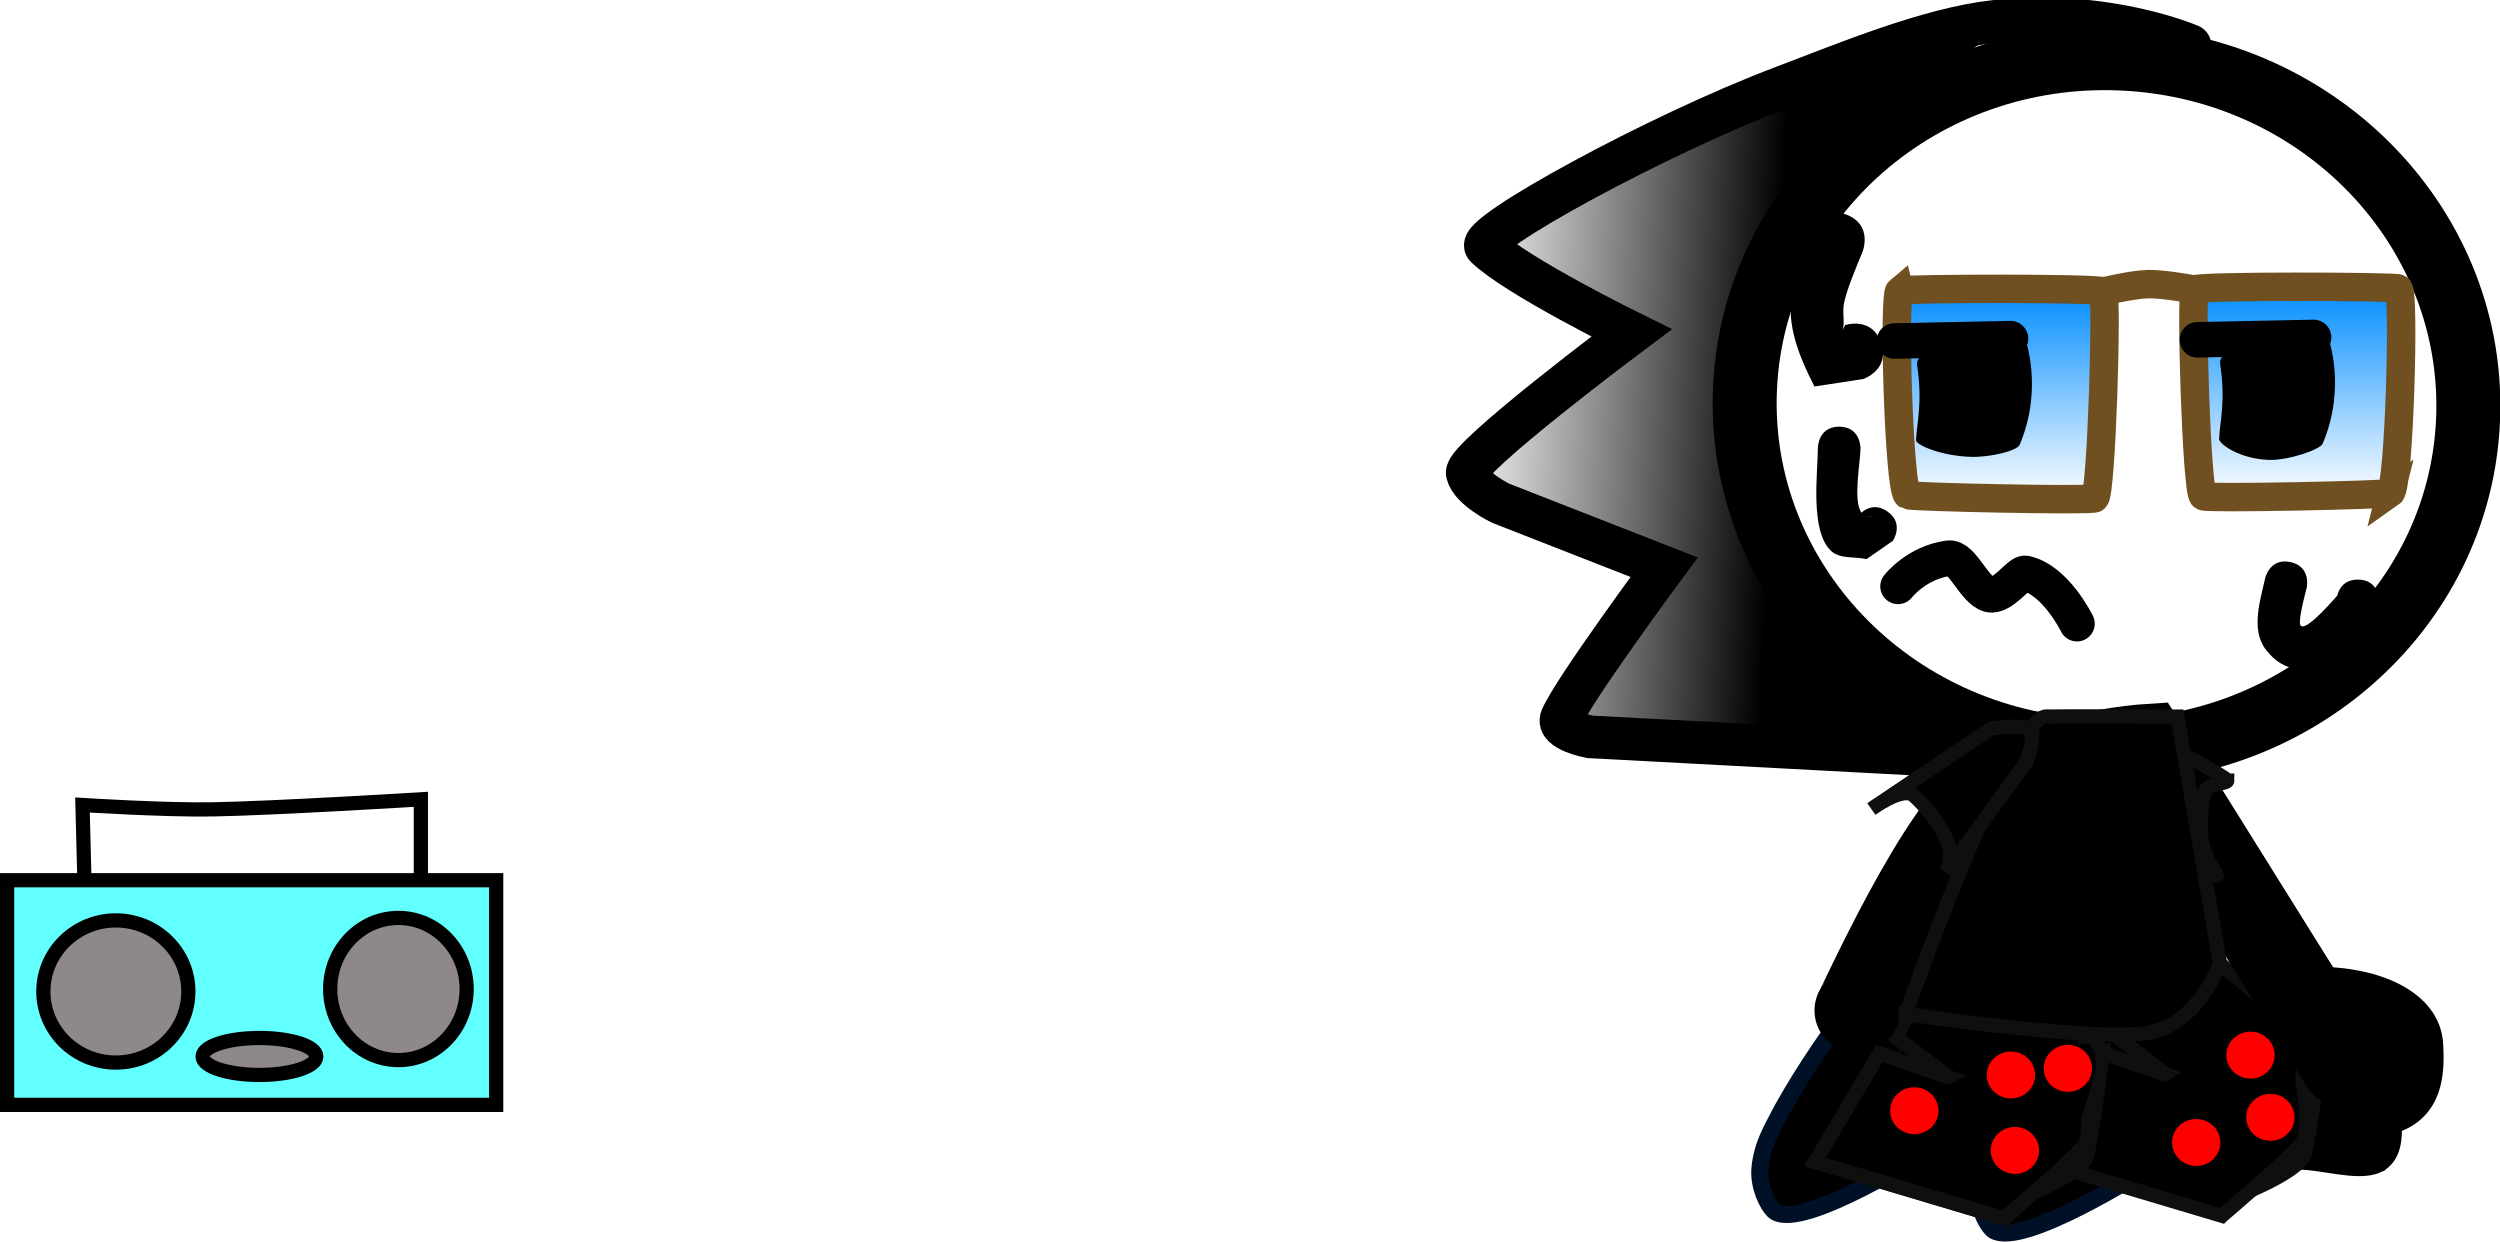 <svg version="1.1" xmlns="http://www.w3.org/2000/svg" xmlns:xlink="http://www.w3.org/1999/xlink" width="175.841" height="87.325" viewBox="0,0,175.841,87.325"><defs><linearGradient x1="347.264" y1="194.173" x2="324.851" y2="193.158" gradientUnits="userSpaceOnUse" id="color-1"><stop offset="0" stop-color="#000000"/><stop offset="1" stop-color="#000000" stop-opacity="0"/></linearGradient><linearGradient x1="373.688" y1="190.25" x2="373.688" y2="192.25" gradientUnits="userSpaceOnUse" id="color-2"><stop offset="0" stop-color="#008cff"/><stop offset="1" stop-color="#008cff" stop-opacity="0"/></linearGradient><linearGradient x1="384.159" y1="182.99" x2="384.159" y2="197.786" gradientUnits="userSpaceOnUse" id="color-3"><stop offset="0" stop-color="#008cff"/><stop offset="1" stop-color="#008cff" stop-opacity="0"/></linearGradient><linearGradient x1="363.296" y1="183.137" x2="363.296" y2="197.933" gradientUnits="userSpaceOnUse" id="color-4"><stop offset="0" stop-color="#008cff"/><stop offset="1" stop-color="#008cff" stop-opacity="0"/></linearGradient></defs><g transform="translate(-222.575,-162.821)"><g stroke-miterlimit="10"><g fill="#000000" stroke="#000000" stroke-width="1.2" stroke-linecap="butt"><path d="M389.769,244.73c-1.397,0.631 -3.975,-0.323 -5.857,-0.24c-2.027,0.089 -3.229,1.159 -4.399,0.49c-0.817,-0.468 -1.044,-1.752 -1.074,-2.432c-0.073,-1.654 2.659,-3.117 6.102,-3.269c3.443,-0.152 6.293,1.066 6.366,2.719c0.033,0.749 0.019,2.208 -1.138,2.731z"/><path d="M391.413,241.756c-1.955,0.862 -6.847,0.266 -6.847,0.266c0,0 -3.05,1.05 -3.121,1.052c-4.529,0.121 -4.706,-2.74 -4.849,-5.996c-0.068,-1.55 0.455,-3.96 1.835,-4.87c1.565,-1.031 3.831,-0.659 6.359,-0.77c4.757,-0.21 8.886,1.573 9.032,4.881c0.064,1.456 0.203,4.287 -2.408,5.438z"/></g><path d="M371.663,230.849c1.846,-0.771 4.962,0.819 6.335,1.751c0.132,0.089 -2.549,2.345 -3.986,5.049c-0.378,0.711 -1.905,3.438 -1.877,4.917c0.035,1.837 1.658,2.409 1.315,2.551c-0.128,0.053 -8.561,5.45 -10.637,4.258c-0.335,-0.193 -1.012,-1.285 -1.095,-2.537c-0.073,-1.095 0.417,-2.358 0.553,-2.66c2.255,-5.025 8.286,-12.866 9.391,-13.328z" fill="#000000" stroke="#001026" stroke-width="1.2" stroke-linecap="butt"/><path d="M356.303,229.546c1.846,-0.771 4.962,0.819 6.335,1.751c0.132,0.089 -2.549,2.345 -3.986,5.049c-0.378,0.711 -1.905,3.438 -1.877,4.917c0.035,1.837 1.658,2.409 1.315,2.551c-0.128,0.053 -8.561,5.45 -10.637,4.258c-0.335,-0.193 -1.012,-1.285 -1.095,-2.537c-0.073,-1.095 0.417,-2.358 0.553,-2.66c2.255,-5.025 8.286,-12.866 9.391,-13.328z" fill="#000000" stroke="#001026" stroke-width="1.2" stroke-linecap="butt"/><path d="M370.499,236.713c0,0 -0.75,6.154 -1.159,7.471c-0.427,1.377 -5.43,3.219 -5.43,3.219c0,0 1.821,-3.194 0.419,-4.747c-1.958,-2.171 -8.349,-6.852 -8.349,-6.852l3.88,-7.99l10.638,8.899z" fill="#000000" stroke="#0f0f0f" stroke-width="1" stroke-linecap="butt"/><path d="M363.537,248.512l-13.291,-3.964l4.524,-7.643c0,0 7.43,2.748 10.321,3.183c2.069,0.312 3.728,-2.969 3.728,-2.969c0,0 1.224,5.189 0.311,6.304c-0.874,1.067 -5.592,5.088 -5.592,5.088z" fill="#000000" stroke="#0f0f0f" stroke-width="1" stroke-linecap="butt"/><path d="M385.826,236.539c0,0 -0.75,6.154 -1.159,7.471c-0.427,1.377 -5.43,3.219 -5.43,3.219c0,0 1.821,-3.194 0.419,-4.747c-1.958,-2.171 -8.349,-6.852 -8.349,-6.852l3.88,-7.99l10.638,8.899z" fill="#000000" stroke="#0f0f0f" stroke-width="1" stroke-linecap="butt"/><path d="M378.863,248.337l-13.291,-3.964l4.524,-7.643c0,0 7.43,2.748 10.321,3.183c2.069,0.312 3.728,-2.969 3.728,-2.969c0,0 1.224,5.189 0.311,6.304c-0.874,1.067 -5.592,5.088 -5.592,5.088z" fill="#000000" stroke="#0f0f0f" stroke-width="1" stroke-linecap="butt"/><path d="M370.499,236.713c0,0 -0.75,6.154 -1.159,7.471c-0.427,1.377 -5.43,3.219 -5.43,3.219c0,0 1.821,-3.194 0.419,-4.747c-1.958,-2.171 -8.349,-6.852 -8.349,-6.852l3.88,-7.99l10.638,8.899z" fill="#000000" stroke="#0f0f0f" stroke-width="1" stroke-linecap="butt"/><path d="M396.166,192.422c-0.608,13.437 -12.485,23.815 -26.528,23.179c-14.043,-0.636 -24.933,-12.044 -24.325,-25.482c0.608,-13.437 12.485,-23.815 26.528,-23.179c14.043,0.636 24.933,12.044 24.325,25.482z" fill="none" stroke="#000000" stroke-width="4.5" stroke-linecap="butt"/><path d="M363.812,216.212l-29.407,-1.565c0,0 -2.387,-0.448 -1.999,-1.333c0.888,-2.029 7.219,-10.597 7.219,-10.597l-11.494,-4.498c0,0 -2.086,-0.999 -2.356,-2.112c-0.251,-1.035 11.554,-9.871 11.554,-9.871c0,0 -8.095,-3.98 -10.243,-6.06c-0.843,-0.817 12.045,-7.892 20.873,-11.224c4.32,-1.631 10.222,-4.114 14.941,-4.631c7.824,-0.858 13.712,1.703 13.712,1.703" fill="none" stroke="#000000" stroke-width="3" stroke-linecap="round"/><path d="M332.538,214.562c0,0 -0.466,-1.426 0.85,-3.302c1.648,-2.349 7.13,-5.355 5.585,-7.789c-2.002,-3.153 -14.619,-3.266 -12.894,-7.039c1.417,-3.098 10.925,-8.137 11.018,-10.206c0.093,-2.065 -4.527,-1.015 -7.019,-3.882c-3.545,-4.077 -1.748,-4.001 -1.748,-4.001c0,0 12.047,-6.935 17.847,-9.121c5.442,-2.052 15.951,-3.619 15.951,-3.619c0,0 -15.541,13.057 -18.035,21.001c-2.764,8.806 13.936,28.177 13.936,28.177z" fill="url(#color-1)" stroke="none" stroke-width="0" stroke-linecap="butt"/><path d="M371.132,232.919l0.986,-15.866" fill="none" stroke="#000000" stroke-width="6" stroke-linecap="round"/><path d="M353.201,233.891c0.223,-0.285 5.915,-13.069 9.6,-15.382c4.398,-2.761 10.659,-3.162 10.659,-3.162l13.932,22.321" fill="none" stroke="#000000" stroke-width="6" stroke-linecap="round"/><path d="M379.236,217.723c0,0.255 -1.492,0.151 -1.638,0.908c-0.169,0.876 -0.379,2.521 -0.065,3.748c0.315,1.232 1.152,2.045 0.937,2.045c-0.939,0 -2.967,-1.918 -2.967,-4.367c0,-2.448 -1.806,-4.967 -0.867,-4.967c0.162,0 4.6,2.42 4.6,2.633z" fill="#000000" stroke="#0f0f0f" stroke-width="1" stroke-linecap="butt"/><path d="M356.614,234.141c0,0 7.346,-20.837 9.857,-20.922c0.737,-0.025 9.257,0.003 9.257,0.003l2.99,17.346c0,0 -1.437,4.119 -4.825,4.853c-3.539,0.766 -17.279,-1.281 -17.279,-1.281z" fill="#000000" stroke="#0f0f0f" stroke-width="1" stroke-linecap="butt"/><path d="M228.531,225.442l-0.154,-6c0,0 5.774,0.364 9.117,0.308c4.331,-0.073 14.682,-0.708 14.682,-0.708v6.6" fill="none" stroke="#000000" stroke-width="1" stroke-linecap="round"/><path d="M223.075,240.533v-15.8h34.4v15.8z" fill="#62ffff" stroke="#000000" stroke-width="1" stroke-linecap="butt"/><path d="M235.824,232.559c0,2.761 -2.283,5 -5.1,5c-2.817,0 -5.1,-2.239 -5.1,-5c0,-2.761 2.283,-5 5.1,-5c2.817,0 5.1,2.239 5.1,5z" fill="#8e8888" stroke="#000000" stroke-width="1" stroke-linecap="butt"/><path d="M255.398,232.384c0,2.761 -2.149,5 -4.8,5c-2.651,0 -4.8,-2.239 -4.8,-5c0,-2.761 2.149,-5 4.8,-5c2.651,0 4.8,2.239 4.8,5z" fill="#8e8888" stroke="#000000" stroke-width="1" stroke-linecap="butt"/><path d="M244.824,237.129c0,0.718 -1.791,1.3 -4,1.3c-2.209,0 -4,-0.582 -4,-1.3c0,-0.718 1.791,-1.3 4,-1.3c2.209,0 4,0.582 4,1.3z" fill="#8e8888" stroke="#000000" stroke-width="1" stroke-linecap="butt"/><path d="M370.404,183.35c0,0 2.186,-0.53 3.287,-0.546c1.183,-0.017 3.58,0.446 3.58,0.446" fill="url(#color-2)" stroke="#705021" stroke-width="2" stroke-linecap="round"/><g stroke="#705021" stroke-width="2" stroke-linecap="butt"><path d="M390.715,197.498c-0.208,0.145 -12.974,0.411 -13.183,0.223c-0.466,-0.42 -0.881,-14.143 -0.573,-14.539c0.212,-0.272 14.14,-0.214 14.316,-0.069c0.443,0.365 0.048,13.961 -0.56,14.386z" fill="url(#color-3)"/><path d="M356.18,183.259c0.176,-0.145 14.104,-0.203 14.316,0.069c0.308,0.396 -0.107,14.12 -0.573,14.539c-0.208,0.188 -12.975,-0.078 -13.183,-0.223c-0.608,-0.425 -1.003,-14.021 -0.56,-14.386z" fill="url(#color-4)"/></g><g><path d="M364.997,186.587c0,0 1.339,3.515 -0.372,7.531c-0.171,0.401 -2.036,0.878 -3.429,0.836c-2.065,-0.062 -3.868,-0.831 -3.853,-1.17c0.057,-1.288 0.468,-2.628 0.076,-5.264c-0.284,-1.909 7.578,-1.933 7.578,-1.933z" fill="#000000" stroke="none" stroke-width="0" stroke-linecap="butt"/><path d="M355.819,186.808l8.167,-0.167" fill="none" stroke="#000000" stroke-width="2.5" stroke-linecap="round"/></g><g><path d="M386.313,186.501c0,0 1.339,3.515 -0.372,7.531c-0.171,0.401 -2.379,1.178 -3.772,1.137c-2.065,-0.062 -3.524,-1.131 -3.509,-1.471c0.057,-1.288 0.468,-2.628 0.076,-5.264c-0.284,-1.909 7.578,-1.933 7.578,-1.933z" fill="#000000" stroke="none" stroke-width="0" stroke-linecap="butt"/><path d="M377.135,186.722l8.167,-0.167" fill="none" stroke="#000000" stroke-width="2.5" stroke-linecap="round"/></g><path d="M356.076,204.064c0,0 1.304,-1.685 3.56,-1.98c0.966,-0.127 1.778,2.25 2.85,2.552c0.907,0.255 2.121,-1.573 2.538,-1.487c2.132,0.444 3.638,3.539 3.638,3.539" fill="none" stroke="#000000" stroke-width="2.5" stroke-linecap="round"/><path d="M359.436,224.186c0,0 0.514,-0.872 0.187,-1.937c-0.391,-1.272 -1.686,-2.819 -2.454,-3.478c-0.777,-0.667 -2.96,0.949 -2.96,0.949l8.417,-5.667c0,0 2.328,-0.318 2.763,0.089c0.392,0.366 -0.265,2.244 -0.265,2.244z" fill="#000000" stroke="#0f0f0f" stroke-width="1" stroke-linecap="butt"/><path d="M354.889,186.951c0.632,1.897 -1.265,2.53 -1.265,2.53l-3.425,0.524c-2.26,-4.361 -2.119,-6.477 -0.33,-10.967c0,0 0.743,-1.857 2.6,-1.114c1.857,0.743 1.114,2.6 1.114,2.6c-0.336,0.836 -1.236,2.884 -1.34,3.852c-0.057,0.532 0.082,1.151 -0.055,1.652l0.171,-0.342c0,0 1.897,-0.632 2.53,1.265z" fill="#000000" stroke="none" stroke-width="0.5" stroke-linecap="butt"/><path d="M353.942,199.178c0.087,0.014 0.183,0.012 0.29,-0.007zM353.5,198.885c0.344,-0.305 0.983,-0.652 1.8,-0.107c1.248,0.832 0.416,2.08 0.416,2.08l-1.856,1.289c-0.832,-0.192 -1.873,0.008 -2.496,-0.577c-1.501,-1.41 -0.927,-5.509 -0.927,-7.239c0,0 0,-1.5 1.5,-1.5c1.5,0 1.5,1.5 1.5,1.5c0,1.008 -0.548,3.657 0.063,4.553z" fill="#000000" stroke="none" stroke-width="0.5" stroke-linecap="butt"/><path d="M386.976,204.703c0.11,-0.444 0.443,-1.115 1.445,-1.115c1.5,0 1.5,1.5 1.5,1.5l-0.252,1.043c-1.447,2.129 -5.179,5.705 -7.725,2.381c-1.091,-1.424 -0.36,-3.55 -0.049,-5.015c0,0 0.325,-1.464 1.79,-1.139c1.464,0.325 1.139,1.79 1.139,1.79c-0.017,0.073 -0.579,2.116 -0.47,2.577c0.173,0.734 2.01,-1.308 2.622,-2.022z" fill="#000000" stroke="none" stroke-width="0.5" stroke-linecap="butt"/><path d="M363.537,248.512l-13.291,-3.964l4.524,-7.643c0,0 7.43,2.748 10.321,3.183c2.069,0.312 3.728,-2.969 3.728,-2.969c0,0 1.224,5.189 0.31,6.304c-0.874,1.067 -5.592,5.088 -5.592,5.088z" fill="#000000" stroke="#0f0f0f" stroke-width="1" stroke-linecap="butt"/><path d="M358.203,240.027l5.865,-3.509l5.482,-0.279c0,0 0.515,0.915 0.442,1.658c-0.081,0.822 -1.373,4.55 -1.373,4.55z" fill="#000000" stroke="none" stroke-width="0" stroke-linecap="butt"/><path d="M372.26,240.492l5.865,-3.509l5.482,-0.279c0,0 0.515,0.915 0.442,1.658c-0.081,0.822 -1.373,4.55 -1.373,4.55z" fill="#000000" stroke="none" stroke-width="0" stroke-linecap="butt"/><path d="M365.717,238.431c0,0.911 -0.761,1.65 -1.7,1.65c-0.939,0 -1.7,-0.739 -1.7,-1.65c0,-0.911 0.761,-1.65 1.7,-1.65c0.939,0 1.7,0.739 1.7,1.65z" fill="#ff0000" stroke="none" stroke-width="0" stroke-linecap="butt"/><path d="M365.996,243.738c0,0.911 -0.761,1.65 -1.7,1.65c-0.939,0 -1.7,-0.739 -1.7,-1.65c0,-0.911 0.761,-1.65 1.7,-1.65c0.939,0 1.7,0.739 1.7,1.65z" fill="#ff0000" stroke="none" stroke-width="0" stroke-linecap="butt"/><path d="M358.921,240.945c0,0.911 -0.761,1.65 -1.7,1.65c-0.939,0 -1.7,-0.739 -1.7,-1.65c0,-0.911 0.761,-1.65 1.7,-1.65c0.939,0 1.7,0.739 1.7,1.65z" fill="#ff0000" stroke="none" stroke-width="0" stroke-linecap="butt"/><path d="M369.72,237.966c0,0.911 -0.761,1.65 -1.7,1.65c-0.939,0 -1.7,-0.739 -1.7,-1.65c0,-0.911 0.761,-1.65 1.7,-1.65c0.939,0 1.7,0.739 1.7,1.65z" fill="#ff0000" stroke="none" stroke-width="0" stroke-linecap="butt"/><path d="M382.567,237.035c0,0.911 -0.761,1.65 -1.7,1.65c-0.939,0 -1.7,-0.739 -1.7,-1.65c0,-0.911 0.761,-1.65 1.7,-1.65c0.939,0 1.7,0.739 1.7,1.65z" fill="#ff0000" stroke="none" stroke-width="0" stroke-linecap="butt"/><path d="M378.75,243.179c0,0.911 -0.761,1.65 -1.7,1.65c-0.939,0 -1.7,-0.739 -1.7,-1.65c0,-0.911 0.761,-1.65 1.7,-1.65c0.939,0 1.7,0.739 1.7,1.65z" fill="#ff0000" stroke="none" stroke-width="0" stroke-linecap="butt"/><path d="M383.963,241.41c0,0.911 -0.761,1.65 -1.7,1.65c-0.939,0 -1.7,-0.739 -1.7,-1.65c0,-0.911 0.761,-1.65 1.7,-1.65c0.939,0 1.7,0.739 1.7,1.65z" fill="#ff0000" stroke="none" stroke-width="0" stroke-linecap="butt"/></g></g></svg>